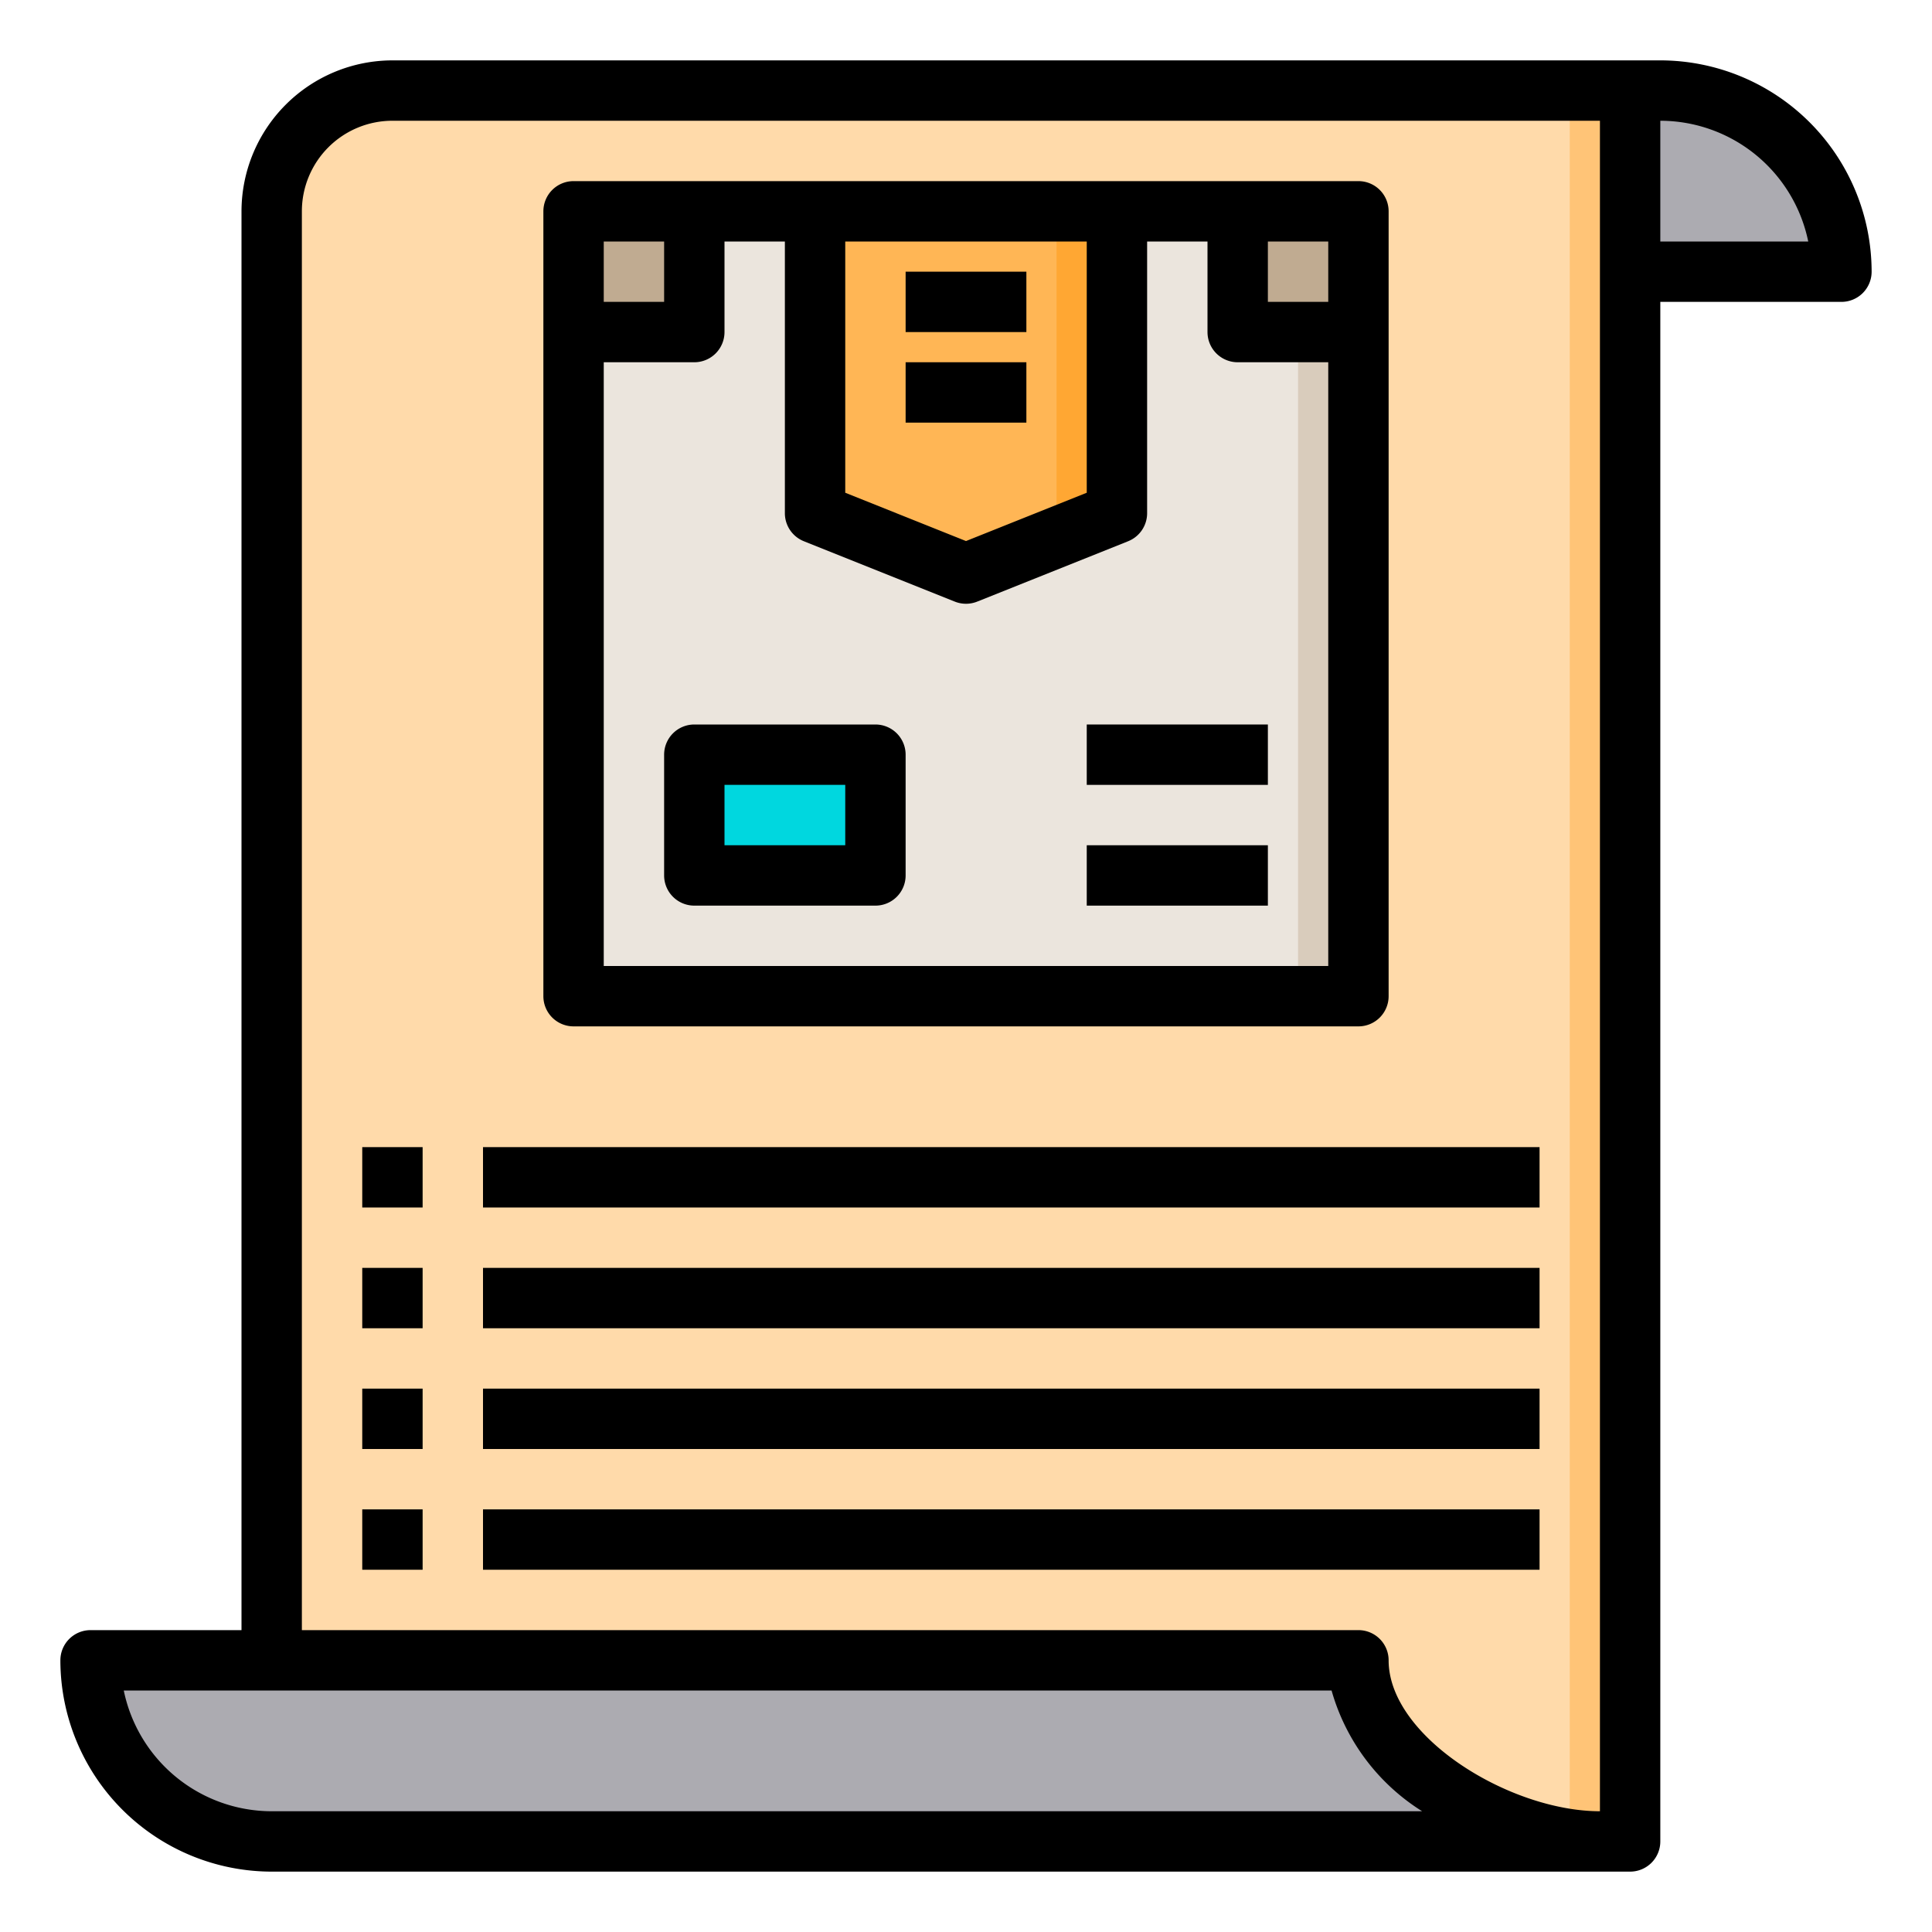 <svg height="512" viewBox="0 0 64 64" width="512" xmlns="http://www.w3.org/2000/svg"><g id="detail"><path d="m61 9h-7v-6h1a6 6 0 0 1 6 6z" fill="#acabb1"/><path d="m54 3v58h-1c-3.31 0-8-2.69-8-6h-36v-48a4 4 0 0 1 4-4z" fill="#ffdaaa"/><path d="m54 3v58h-1a6.96 6.96 0 0 1 -1-.08v-57.92z" fill="#ffc477"/><path d="m53 61h-44a6.009 6.009 0 0 1 -6-6h42c0 3.31 4.69 6 8 6z" fill="#acabb1"/><path d="m19 7h26v26h-26z" fill="#ebe5dd"/><path d="m43 7v26h2v-26z" fill="#d9ccbc"/><path d="m27 25v4h2v-4z" fill="#d9ccbc"/><path d="m41 7h4v4h-4z" fill="#c0ab91"/><path d="m37 7v10l-5 2-5-2v-10z" fill="#ffb655"/><path d="m37 7v10l-5 2-1-.4 4-1.6v-10z" fill="#ffa733"/><path d="m23 25h6v4h-6z" fill="#00d7df"/><path d="m19 7h4v4h-4z" fill="#c0ab91"/><path d="m12 38h2v2h-2z"/><path d="m16 38h35v2h-35z"/><path d="m12 42h2v2h-2z"/><path d="m16 42h35v2h-35z"/><path d="m12 46h2v2h-2z"/><path d="m16 46h35v2h-35z"/><path d="m12 50h2v2h-2z"/><path d="m16 50h35v2h-35z"/><path d="m30 9h4v2h-4z"/><path d="m30 12h4v2h-4z"/><path d="m19 34h26a1 1 0 0 0 1-1v-26a1 1 0 0 0 -1-1h-26a1 1 0 0 0 -1 1v26a1 1 0 0 0 1 1zm1-2v-20h3a1 1 0 0 0 1-1v-3h2v9a1 1 0 0 0 .629.929l5 2a1 1 0 0 0 .742 0l5-2a1 1 0 0 0 .629-.929v-9h2v3a1 1 0 0 0 1 1h3v20zm8-24h8v8.323l-4 1.6-4-1.6zm16 2h-2v-2h2zm-22-2v2h-2v-2z"/><path d="m29 24h-6a1 1 0 0 0 -1 1v4a1 1 0 0 0 1 1h6a1 1 0 0 0 1-1v-4a1 1 0 0 0 -1-1zm-1 4h-4v-2h4z"/><path d="m36 24h6v2h-6z"/><path d="m36 28h6v2h-6z"/><path d="m55 2h-42a5.006 5.006 0 0 0 -5 5v47h-5a1 1 0 0 0 -1 1 7.008 7.008 0 0 0 7 7h45a1 1 0 0 0 1-1v-51h6a1 1 0 0 0 1-1 7.008 7.008 0 0 0 -7-7zm-46 58a5.008 5.008 0 0 1 -4.9-4h40.01a6.953 6.953 0 0 0 3 4zm44 0c-2.992 0-7-2.472-7-5a1 1 0 0 0 -1-1h-35v-47a3 3 0 0 1 3-3h40zm2-52v-4a5.008 5.008 0 0 1 4.9 4z"/></g></svg>